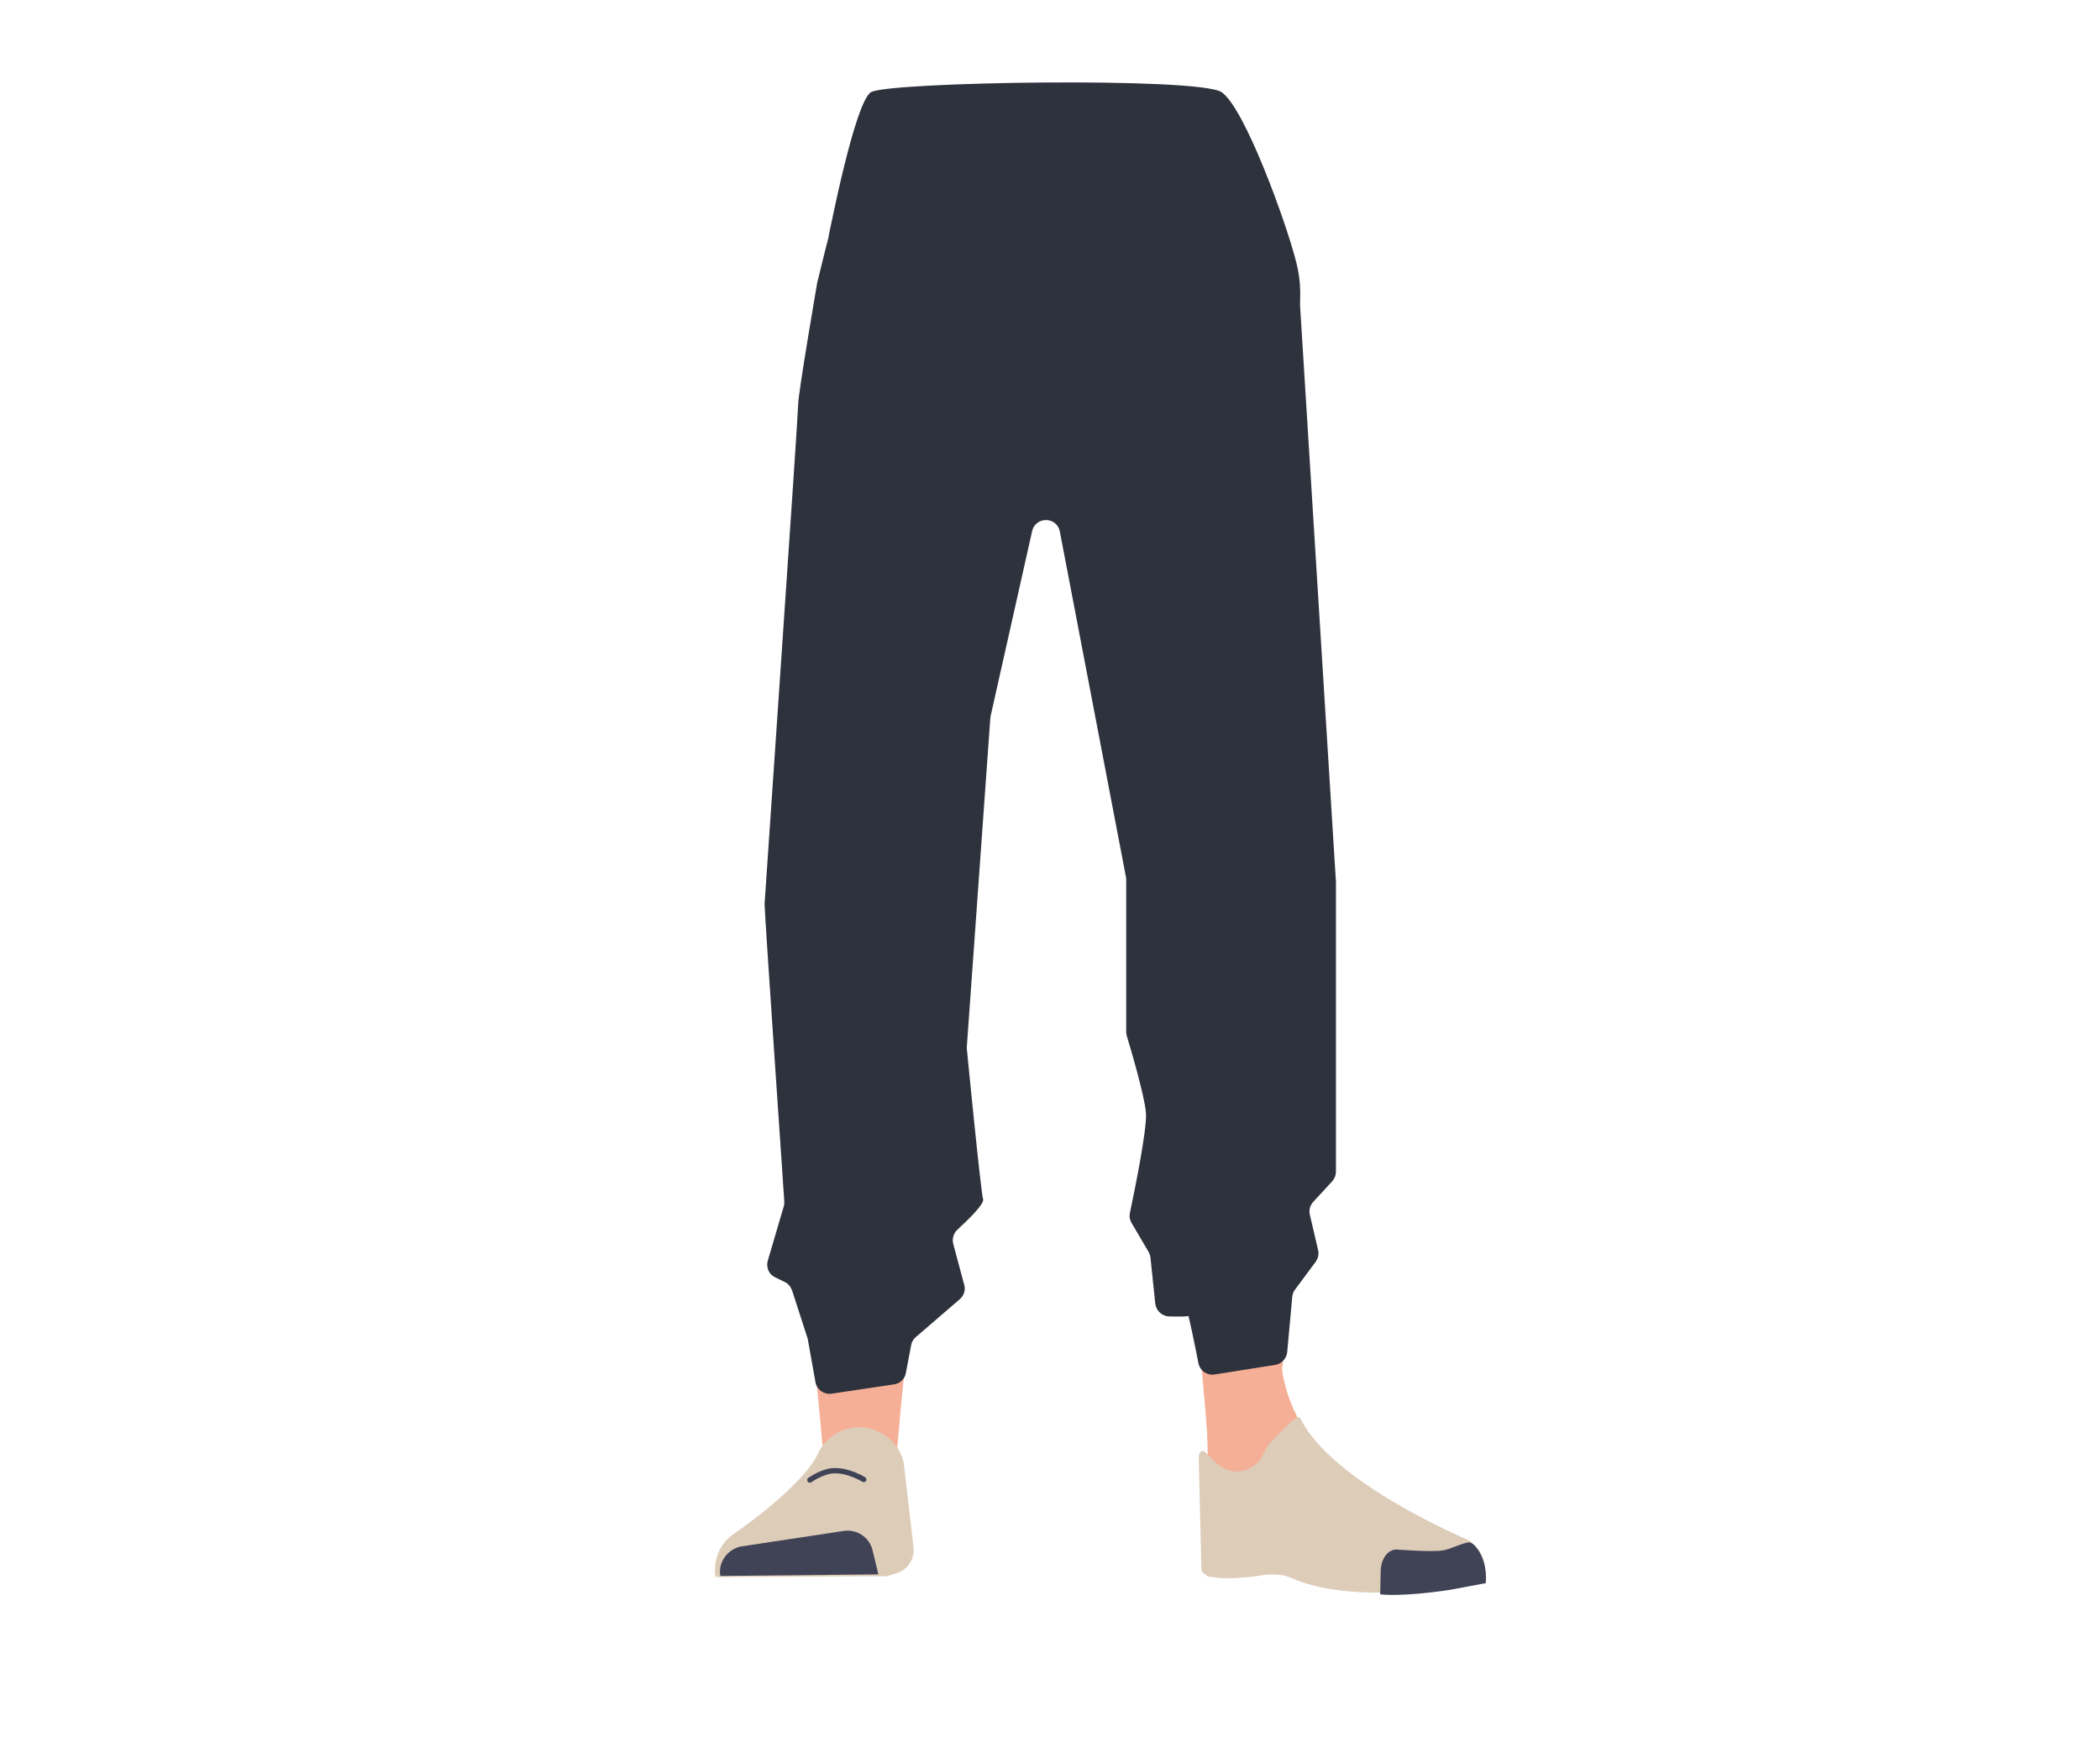 <?xml version="1.0" encoding="utf-8"?>
<!-- Generator: Adobe Illustrator 26.0.2, SVG Export Plug-In . SVG Version: 6.00 Build 0)  -->
<svg version="1.1" id="Layer_1" xmlns="http://www.w3.org/2000/svg" xmlns:xlink="http://www.w3.org/1999/xlink" x="0px" y="0px"
	 viewBox="0 0 788 659.7" style="enable-background:new 0 0 788 659.7;" xml:space="preserve">
<style type="text/css">
	.st0{fill:none;stroke:#4F3742;stroke-miterlimit:10;}
	.st1{fill:#F6AF97;}
	.st2{fill:#DDCCB8;}
	.st3{fill:#404356;}
	.st4{fill:none;stroke:#404356;stroke-width:2;stroke-linecap:round;stroke-miterlimit:10;}
	.st5{fill:#2E323D;}
</style>
<polygon class="st0" points="394.8,114.7 389.5,72 405.5,72 404.4,106.4 "/>
<path d="M219.6,103.6h0.1H219.6z"/>
<polygon points="219.7,103.6 219.8,103.6 219.8,103.6 "/>
<path d="M219.6,103.6h0.1H219.6z"/>
<polygon points="219.7,103.6 219.8,103.6 219.8,103.6 "/>
<path class="st1" d="M333.2,265.5c-14.8-0.2-23.8,7.1-26.5,19.4c0,0-7.6,59-8.8,82.1c-2,37,2.7,108.3,7.7,145
	c1.1,8,3.2,32.3,3.2,32.3c0.6,7.2,6.8,12.8,14.1,12.7l0,0c7.1-0.1,13-5.5,13.7-12.6c0,0,2.3-27.8,3.7-37.1
	c4.9-33.4,19.2-99.7,21.3-133.3c1.3-20.3-0.4-82.6-0.4-82.6C360.3,270.6,345.9,266.1,333.2,265.5L333.2,265.5z"/>
<path class="st2" d="M322,535.6L322,535.6c-6.5,0.2-12.3,3.9-15,9.8l0,0c-6.2,13.1-32.5,30.8-32.5,30.8c-4.7,3.7-7,9.7-6,15.6l0,0
	l64.3-0.3l3.6-1.1c4.2-1.3,6.8-5.3,6.4-9.6l-3.7-32C337.2,540.9,330,535.4,322,535.6z"/>
<path class="st3" d="M270.3,591.4L270.3,591.4c-0.9-5.2,2.7-10.1,7.9-11.1h0.1l38.3-5.8c4.9-0.7,9.6,2.3,10.8,7.2l2.2,9.1
	L270.3,591.4z"/>
<path class="st1" d="M456.6,265.5c13.2-0.2,21.2,7.1,23.7,19.4c0,0,15.3,56.9,16.5,79.9c1.8,37-10.9,110.4-15.5,147.1
	c-1,8-2.9,32.3-2.9,32.3c-0.6,7.2-6.1,12.7-12.6,12.6l0,0c-6.4-0.1-11.6-5.5-12.3-12.6c0,0-2.1-27.8-3.3-37.1
	c-4.4-33.4-17.2-99.7-19.1-133.3c-1.2-20.3,0.4-82.6,0.4-82.6C432.4,270.6,445.2,266,456.6,265.5L456.6,265.5z"/>
<path class="st1" d="M480.7,506.4c-1.3,36.2,43.1,65.7,43.1,65.7c4.7,3.7-71.4,23.2-71,19c0,0,1.6-55.4-1.1-69.5
	C449.8,511.7,481.5,485.2,480.7,506.4z"/>
<path class="st2" d="M467.4,551.6c6.8-2.3,6.3-7.2,9.1-10c1.6-1.6,10.4-11.6,11.4-9.5c11.4,24.2,63.2,45.9,63.2,45.9
	c5.8,4.1,7,9.7,5.9,15.6l0,0c0,0-46.7,10-72.3-1.4c-5.1-2.3-11.4-1-11.4-1s-23.9,3.9-22.5-3.3l-1-41.4
	C451.7,538.8,455.8,555.5,467.4,551.6z"/>
<path class="st3" d="M557.5,594.1c0.9-9.6-4.6-15.7-6.4-15.3c-2.7,0.3-6.9,2.6-9.6,3c-4.3,0.7-17.1-0.3-17.1-0.3
	c-3.3-0.3-6,3-6.3,7.6l-0.2,9.2c0,0,7.8,1.1,26.2-1.7C547.3,596,557.5,594.1,557.5,594.1z"/>
<path class="st4" d="M303.9,555.4c0,0,5-3.6,9.5-3.5c5.4,0,10.7,3.3,10.7,3.3"/>
<g>
	<path class="st5" d="M393.5,104l-2.9-20c-0.5-3.2,2-6.1,5.2-6.1h3.6c3,0,5.4,2.5,5.3,5.5l-0.7,20c-0.1,1.6-0.9,3.1-2.2,4.1l0,0
		C398.7,109.8,394.1,107.9,393.5,104z"/>
	<path class="st5" d="M219.6,103.6h0.1H219.6z"/>
	<polygon class="st5" points="219.7,103.6 219.8,103.6 219.8,103.6 	"/>
	<path class="st5" d="M219.6,103.6h0.1H219.6z"/>
	<polygon class="st5" points="219.7,103.6 219.8,103.6 219.8,103.6 	"/>
	<path class="st5" d="M307.4,283.8c0,0.1,0,0.2,0,0.4c1.4,14.2,12.8,25.2,27.1,25.8l0,0c13.6,0.6,25.8-8.3,29-21.4
		c0-0.1,0.1-0.3,0.1-0.4c1-5.2,20.7-111.9,22.8-139c0.5-6.6-0.9-26.3-0.9-26.3L382.3,77c0-0.2,0-0.4-0.1-0.6
		c-0.5-2.7-4.9-21.7-29.7-24.8c-30.8-3.9-32.3,10.2-32.3,10.2s-15.1,68.4-16.3,91.5C302.9,174.1,307.2,278.8,307.4,283.8z"/>
	<path class="st5" d="M481.2,283.8c0,0.1,0,0.2,0,0.4c-1.4,14.2-12.8,25.2-27.1,25.8l0,0c-13.6,0.6-25.8-8.3-29-21.4
		c0-0.1-0.1-0.3-0.1-0.4c-1-5.3-20.6-111.9-22.7-139c-0.5-6.5,3.7-66,4.1-71.9c0-0.3,0-0.5,0-0.8c-0.2-2.5-0.4-19.5,29.8-24.8
		c25.1-4.4,26.6,6.1,26.6,9.1c0,0.6,0.1,1.1,0.2,1.7c2.5,8.2,20.6,68.4,21.7,89.9C485.8,173.2,481.4,278.8,481.2,283.8z"/>
	<path class="st5" d="M325.6,41.5c-5.5,8.5-18,60.7-18.8,64c0,0.1,0,0.2-0.1,0.3c-0.5,2.9-7.2,41.9-7.2,46
		c0,4.3-12.5,185-12.6,187.4c-0.1,2.2,6.7,101,7.4,111.7c0,0.6,0,1.2-0.2,1.8l-6,20.4c-0.7,2.5,0.4,5.1,2.7,6.2l3.7,1.8
		c1.3,0.6,2.2,1.8,2.7,3.1l5.7,17.6c0.1,0.2,0.1,0.5,0.2,0.7l2.9,16.2c0.5,2.8,3.2,4.7,6,4.3l23.5-3.5c2.2-0.3,4-2,4.4-4.2l2-10.5
		c0.2-1.2,0.8-2.2,1.7-3l16.6-14.3c1.5-1.3,2.2-3.4,1.6-5.4l-4.1-15.3c-0.5-1.9,0.1-4,1.5-5.3c3.7-3.4,10.3-9.7,9.7-11.5
		c-0.8-2.3-5.6-51.2-6.1-56.4c0-0.3,0-0.6,0-0.9l8.8-123.1c0-0.3,0.1-0.5,0.1-0.8l15.6-69.5c1.3-5.6,9.3-5.5,10.4,0.2l24.8,129.6
		c0.1,0.3,0.1,0.7,0.1,1v57.1c0,0.5,0.1,1,0.2,1.5c1.2,3.9,6.7,22.4,7.2,28.9c0.5,6.2-4.5,30.4-6,37.5c-0.3,1.3-0.1,2.6,0.6,3.8
		l6.4,10.9c0.4,0.7,0.6,1.4,0.7,2.1l1.8,17.3c0.3,2.6,2.5,4.7,5.1,4.8c3.3,0.1,7.2,0.1,7.3-0.2c0.1-0.4,2.5,11,3.8,17.8
		c0.6,2.8,3.2,4.6,6,4.2l22.8-3.6c2.4-0.4,4.2-2.3,4.5-4.7l1.9-20.8c0.1-1,0.4-1.9,1-2.7l7.8-10.5c0.9-1.3,1.3-2.9,0.9-4.4
		l-3.1-13.3c-0.4-1.7,0.1-3.5,1.3-4.8l7.1-7.7c0.9-1,1.4-2.3,1.4-3.6V331.3c0-0.1,0-0.2,0-0.3l-13.6-218.5c0-0.7-0.2-1.4-0.5-2
		l-25-51.6"/>
	<path class="st5" d="M462.7,41.7c3.2,4.9,0.4,15.8,0.7,21.3c0.5,13.1-7.9,45.9-22.3,56.8c-14.7,11.2-80.6,11.4-95.2,0.3
		c-14.4-10.9-22.9-43.8-22.3-56.8c0.2-5.5,3.2-16.7,6.4-21.6"/>
	<g id="yeux_00000023963404585674431360000002073258227633789859_">
		<path class="st5" d="M320.6,93.9c-0.3-0.1-0.6-0.2-1-0.3c-1.9-0.9-8.9-4.3-8.6-5.3c0.3-1.1,9.7-49.8,15.8-53.7
			c6.1-3.9,123.1-5.8,131.6,0c8.6,5.8,24.2,48.7,28,63.8c3.9,15.2-0.7,27.2-3.5,31.8C480.5,134.6,330.2,96.4,320.6,93.9z"/>
	</g>
</g>
</svg>
